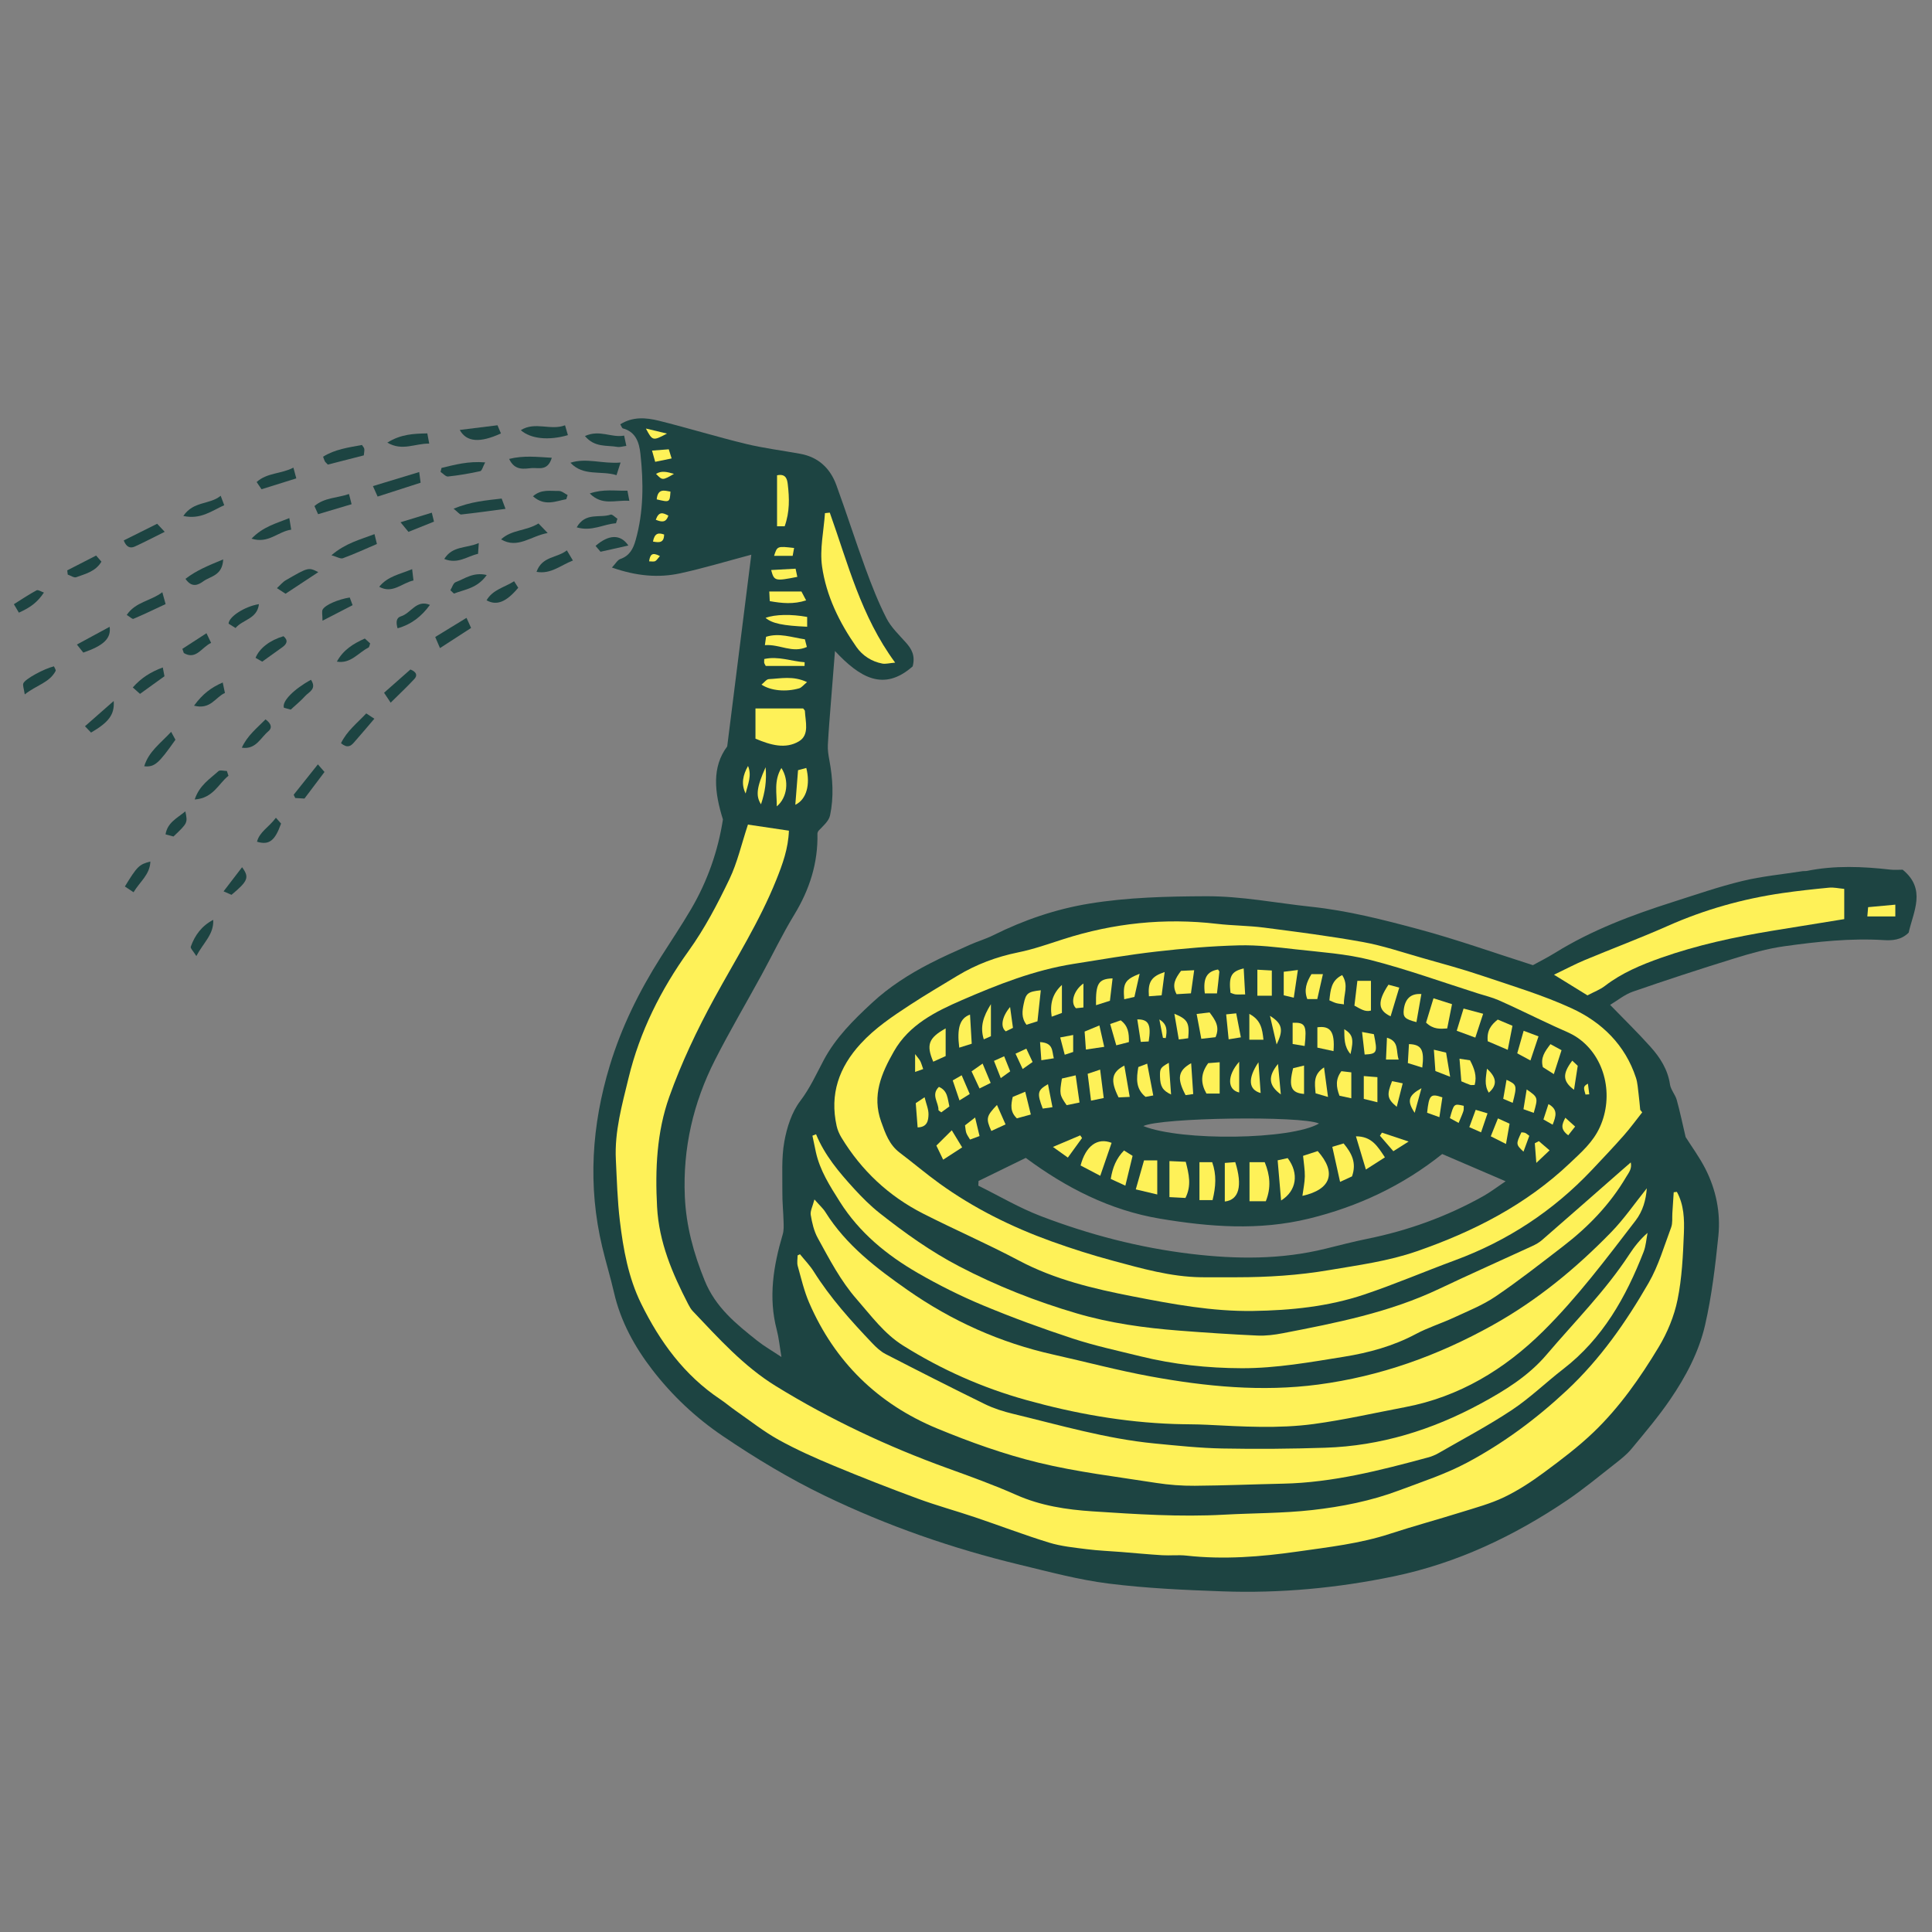 <svg version="1.1" id="svg" xmlns="http://www.w3.org/2000/svg" xmlns:xlink="http://www.w3.org/1999/xlink" x="0px" y="0px"
	 width="200px" height="200px" viewBox="0 0 200 200" enable-background="new 0 0 200 200" xml:space="preserve">
<rect x="0" y="0" width="200" height="200" fill="#808080" stroke="none"/>
<path class="stroke" fill="#1d4442"  fill-rule="evenodd" clip-rule="evenodd" d="M39.091,51.404c-0.173-0.385-0.298-0.663-0.485-1.083
	c1.641-0.498,3.16-0.959,4.79-1.455c0.063,0.479,0.099,0.744,0.146,1.104C42.046,50.452,40.611,50.914,39.091,51.404z"/>
<path class="stroke" fill="#1d4442"  fill-rule="evenodd" clip-rule="evenodd" d="M64.242,47.882c-0.207,0.643-0.29,0.898-0.421,1.307
	c-1.614-0.503-3.421,0.154-4.77-1.286C60.723,47.365,62.33,48.038,64.242,47.882z"/>
<path class="stroke" fill="#1d4442"  fill-rule="evenodd" clip-rule="evenodd" d="M58.79,45.046c-2.011,0.583-3.861,0.384-4.877-0.514
	c1.489-0.933,3.077,0.071,4.579-0.507C58.616,44.449,58.693,44.711,58.79,45.046z"/>
<path class="stroke" fill="#1d4442"  fill-rule="evenodd" clip-rule="evenodd" d="M46.956,52.66c1.779-0.739,3.358-0.858,4.976-1.049
	c0.131,0.348,0.223,0.596,0.398,1.065c-1.628,0.214-3.103,0.423-4.584,0.583C47.586,53.277,47.395,53.003,46.956,52.66z"/>
<path class="stroke" fill="#1d4442"  fill-rule="evenodd" clip-rule="evenodd" d="M56.695,55.176c-1.799,0.33-3.099,1.668-4.824,0.662
	c1.082-1.021,2.601-0.858,3.873-1.649C56.011,54.464,56.239,54.702,56.695,55.176z"/>
<path class="stroke" fill="#1d4442"  fill-rule="evenodd" clip-rule="evenodd" d="M45.705,48.44c1.392-0.332,2.773-0.719,4.52-0.573
	c-0.237,0.438-0.335,0.87-0.516,0.909c-1.099,0.243-2.214,0.433-3.333,0.552c-0.235,0.025-0.512-0.31-0.77-0.478
	C45.639,48.714,45.672,48.577,45.705,48.44z"/>
<path class="stroke" fill="#1d4442"  fill-rule="evenodd" clip-rule="evenodd" d="M33.938,48.095c-0.185-0.198-0.268-0.259-0.309-0.339
	c-0.066-0.127-0.104-0.27-0.182-0.478c1.233-0.774,2.633-0.954,4.02-1.214c0.103,0.162,0.225,0.275,0.244,0.403
	c0.027,0.181-0.023,0.372-0.051,0.673C36.421,47.458,35.199,47.771,33.938,48.095z"/>
<path class="stroke" fill="#1d4442"  fill-rule="evenodd" clip-rule="evenodd" d="M47.592,44.507c1.309-0.162,2.555-0.316,3.909-0.483
	c0.122,0.287,0.239,0.567,0.355,0.846C49.689,45.863,48.298,45.778,47.592,44.507z"/>
<path class="stroke" fill="#1d4442"  fill-rule="evenodd" clip-rule="evenodd" d="M34.312,57.48c1.445-1.248,2.938-1.606,4.456-2.187
	c0.099,0.401,0.161,0.658,0.25,1.021c-1.199,0.513-2.34,1.039-3.515,1.471C35.248,57.88,34.868,57.635,34.312,57.48z"/>
<path class="stroke" fill="#1d4442"  fill-rule="evenodd" clip-rule="evenodd" d="M57.122,47.388c-0.419,1.408-1.372,1.019-2.038,1.065
	c-0.795,0.058-1.775,0.334-2.378-0.945C54.203,47.135,55.549,47.298,57.122,47.388z"/>
<path class="stroke" fill="#1d4442"  fill-rule="evenodd" clip-rule="evenodd" d="M45.054,65.941c1.154-0.705,2.14-1.31,3.238-1.981
	c0.198,0.437,0.322,0.711,0.475,1.045c-1.09,0.706-2.1,1.358-3.22,2.085C45.366,66.668,45.245,66.388,45.054,65.941z"/>
<path class="stroke" fill="#1d4442"  fill-rule="evenodd" clip-rule="evenodd" d="M44.433,45.922c-1.498-0.022-2.784,0.81-4.337-0.103
	c1.414-0.882,2.736-0.924,4.139-0.955C44.295,45.184,44.345,45.451,44.433,45.922z"/>
<path class="stroke" fill="#1d4442"  fill-rule="evenodd" clip-rule="evenodd" d="M35.301,76.936c0.612-1.269,1.666-2.073,2.613-3.084
	c0.25,0.165,0.471,0.311,0.839,0.551c-0.749,0.875-1.431,1.691-2.136,2.486C36.311,77.234,35.943,77.483,35.301,76.936z"/>
<path class="stroke" fill="#1d4442"  fill-rule="evenodd" clip-rule="evenodd" d="M13.121,63.658c0.914-1.36,2.463-1.429,3.683-2.351
	c0.129,0.474,0.212,0.768,0.339,1.227c-1.131,0.529-2.217,1.056-3.327,1.526C13.694,64.112,13.438,63.849,13.121,63.658z"/>
<path class="stroke" fill="#1d4442"  fill-rule="evenodd" clip-rule="evenodd" d="M23.104,57.91c-0.074,1.691-1.329,1.733-2.05,2.262
	c-0.554,0.406-1.204,0.693-1.854-0.25C20.338,59.041,21.577,58.542,23.104,57.91z"/>
<path class="stroke" fill="#1d4442"  fill-rule="evenodd" clip-rule="evenodd" d="M40.441,72.739c-0.302-0.453-0.468-0.702-0.683-1.026
	c0.979-0.864,1.882-1.661,2.729-2.408c0.659,0.263,0.734,0.633,0.407,0.984C42.165,71.075,41.38,71.811,40.441,72.739z"/>
<path class="stroke" fill="#1d4442"  fill-rule="evenodd" clip-rule="evenodd" d="M27.073,50.647c-0.222-0.327-0.327-0.484-0.506-0.748
	c1.099-0.987,2.546-0.823,3.805-1.491c0.12,0.443,0.189,0.701,0.301,1.114C29.464,49.899,28.312,50.26,27.073,50.647z"/>
<path class="stroke" fill="#1d4442"  fill-rule="evenodd" clip-rule="evenodd" d="M23.652,80.308c-1.041,0.815-1.561,2.317-3.498,2.455
	c0.5-1.49,1.583-2.133,2.455-2.931c0.162-0.147,0.578-0.021,0.875-0.021C23.541,79.977,23.596,80.144,23.652,80.308z"/>
<path class="stroke" fill="#1d4442"  fill-rule="evenodd" clip-rule="evenodd" d="M22.845,51.322c0.158,0.421,0.236,0.628,0.367,0.976
	c-1.315,0.594-2.441,1.504-4.235,1.115C20.042,51.843,21.711,52.263,22.845,51.322z"/>
<path class="stroke" fill="#1d4442"  fill-rule="evenodd" clip-rule="evenodd" d="M60.554,45.139c1.538-0.698,2.743,0.207,4.056-0.046
	c0.078,0.369,0.142,0.67,0.228,1.067c-0.38,0.047-0.667,0.149-0.928,0.103C62.818,46.07,61.559,46.348,60.554,45.139z"/>
<path class="stroke" fill="#1d4442"  fill-rule="evenodd" clip-rule="evenodd" d="M17.717,75.761c0.241,0.441,0.352,0.643,0.445,0.817
	c-1.75,2.479-2.153,2.846-3.232,2.747C15.388,77.808,16.585,76.975,17.717,75.761z"/>
<path class="stroke" fill="#1d4442"  fill-rule="evenodd" clip-rule="evenodd" d="M11.349,64.887c0.173,1.212-0.647,1.957-2.726,2.669
	c-0.168-0.212-0.357-0.449-0.663-0.833C9.146,66.08,10.214,65.502,11.349,64.887z"/>
<path class="stroke" fill="#1d4442"  fill-rule="evenodd" clip-rule="evenodd" d="M32.192,70.371c0.638,0.967-0.229,1.261-0.615,1.697
	c-0.414,0.469-0.913,0.864-1.479,1.389c-0.176-0.046-0.473-0.122-0.702-0.184C29.15,72.613,30.421,71.338,32.192,70.371z"/>
<path class="stroke" fill="#1d4442"  fill-rule="evenodd" clip-rule="evenodd" d="M30.146,54.83c-1.399,0.201-2.355,1.484-4.107,0.93
	c1.215-1.254,2.548-1.571,3.911-2.126C30.023,54.086,30.068,54.354,30.146,54.83z"/>
<path class="stroke" fill="#1d4442"  fill-rule="evenodd" clip-rule="evenodd" d="M63.766,54.169c-1.293,0.081-2.504,0.885-4.066,0.421
	c0.911-1.608,2.403-0.927,3.51-1.316c0.164-0.059,0.467,0.271,0.704,0.424C63.864,53.854,63.814,54.012,63.766,54.169z"/>
<path class="stroke" fill="#1d4442"  fill-rule="evenodd" clip-rule="evenodd" d="M44.507,62.618c-0.856,1.174-1.894,2.013-3.351,2.423
	c-0.18-0.637-0.14-1.093,0.358-1.242C42.549,63.485,43.097,62.03,44.507,62.618z"/>
<path class="stroke" fill="#1d4442"  fill-rule="evenodd" clip-rule="evenodd" d="M32.928,53.228c-0.175-0.389-0.253-0.562-0.377-0.839
	c1.028-0.889,2.339-0.823,3.577-1.25c0.095,0.372,0.16,0.633,0.269,1.056C35.233,52.541,34.135,52.868,32.928,53.228z"/>
<path class="stroke" fill="#1d4442"  fill-rule="evenodd" clip-rule="evenodd" d="M32.949,59.228c-1.263,0.833-2.312,1.524-3.389,2.235
	c-0.312-0.203-0.539-0.352-0.893-0.579c0.357-0.324,0.6-0.634,0.918-0.818C31.931,58.708,31.936,58.716,32.949,59.228z"/>
<path class="stroke" fill="#1d4442"  fill-rule="evenodd" clip-rule="evenodd" d="M2.562,71.886c-0.091-0.632-0.228-0.93-0.145-1.146
	c0.174-0.453,2.142-1.51,3.165-1.762c0.062,0.156,0.229,0.375,0.176,0.479C5.121,70.673,3.785,70.914,2.562,71.886z"/>
<path class="stroke" fill="#1d4442"  fill-rule="evenodd" clip-rule="evenodd" d="M34.873,68.491c0.657-1.209,1.693-1.857,2.895-2.389
	c0.202,0.186,0.373,0.343,0.551,0.503c-0.068,0.176-0.083,0.385-0.178,0.433C37.079,67.571,36.312,68.737,34.873,68.491z"/>
<path class="stroke" fill="#1d4442"  fill-rule="evenodd" clip-rule="evenodd" d="M22.072,95.223c0.084,1.501-1.012,2.349-1.747,3.749
	c-0.306-0.499-0.635-0.805-0.575-0.973C20.17,96.821,20.881,95.843,22.072,95.223z"/>
<path class="stroke" fill="#1d4442"  fill-rule="evenodd" clip-rule="evenodd" d="M17.051,55.053c-1.176,0.584-2.121,1.08-3.089,1.521
	c-0.442,0.201-0.862,0.119-1.153-0.627c1.135-0.565,2.28-1.138,3.459-1.728C16.493,54.459,16.648,54.625,17.051,55.053z"/>
<path class="stroke" fill="#1d4442"  fill-rule="evenodd" clip-rule="evenodd" d="M42.665,58.918c0.065,0.561,0.093,0.791,0.138,1.171
	c-1.197,0.261-2.174,1.421-3.547,0.653C40.134,59.656,41.362,59.458,42.665,58.918z"/>
<path class="stroke" fill="#1d4442"  fill-rule="evenodd" clip-rule="evenodd" d="M30.4,82.273c0.771-0.969,1.543-1.936,2.507-3.146
	c0.311,0.356,0.458,0.525,0.686,0.787c-0.749,0.994-1.392,1.846-2.074,2.752c-0.324-0.019-0.641-0.037-0.956-0.056
	C30.509,82.497,30.454,82.386,30.4,82.273z"/>
<path class="stroke" fill="#1d4442"  fill-rule="evenodd" clip-rule="evenodd" d="M65.151,51.845c-1.472-0.109-2.795,0.543-4.099-0.762
	c1.412-0.485,2.623-0.255,3.899-0.287C65.004,51.076,65.053,51.332,65.151,51.845z"/>
<path class="stroke" fill="#1d4442"  fill-rule="evenodd" clip-rule="evenodd" d="M59.307,58.023c-1.324,0.523-2.281,1.432-3.766,1.175
	c0.575-1.639,2.132-1.416,3.139-2.226C58.895,57.332,59.051,57.594,59.307,58.023z"/>
<path class="stroke" fill="#1d4442"  fill-rule="evenodd" clip-rule="evenodd" d="M25.033,77.399c0.571-1.25,1.574-2.036,2.453-2.93
	c0.652,0.476,0.684,0.909,0.293,1.233C26.957,76.387,26.483,77.623,25.033,77.399z"/>
<path class="stroke" fill="#1d4442"  fill-rule="evenodd" clip-rule="evenodd" d="M33.385,64.254c0-0.626-0.097-0.952,0.02-1.16c0.274-0.491,1.634-1.055,2.8-1.242
	c0.073,0.198,0.152,0.411,0.296,0.796C35.522,63.151,34.593,63.631,33.385,64.254z"/>
<path class="stroke" fill="#1d4442"  fill-rule="evenodd" clip-rule="evenodd" d="M6.961,59.044c0.987-0.506,1.974-1.012,2.989-1.534
	c0.227,0.261,0.378,0.435,0.55,0.633c-0.615,1.034-1.665,1.258-2.605,1.609c-0.228,0.086-0.584-0.171-0.882-0.271
	C6.996,59.336,6.979,59.189,6.961,59.044z"/>
<path class="stroke" fill="#1d4442"  fill-rule="evenodd" clip-rule="evenodd" d="M27.145,68.493c-0.219-0.125-0.459-0.262-0.69-0.393
	c0.408-1.002,1.469-1.814,2.892-2.241c0.512,0.434,0.357,0.803-0.126,1.147C28.548,67.486,27.879,67.968,27.145,68.493z"/>
<path class="stroke" fill="#1d4442"  fill-rule="evenodd" clip-rule="evenodd" d="M46.623,61.102c0.178-0.288,0.294-0.741,0.545-0.836
	c0.939-0.353,1.82-1.07,3.218-0.741c-0.962,1.373-2.264,1.489-3.396,1.922C46.867,61.332,46.746,61.218,46.623,61.102z"/>
<path class="stroke" fill="#1d4442"  fill-rule="evenodd" clip-rule="evenodd" d="M50.37,62.142c0.642-1.108,1.836-1.327,2.851-1.971
	c0.192,0.306,0.314,0.499,0.426,0.673C52.42,62.324,51.409,62.726,50.37,62.142z"/>
<path class="stroke" fill="#1d4442"  fill-rule="evenodd" clip-rule="evenodd" d="M14.493,71.829c-0.278-0.247-0.481-0.429-0.747-0.665
	c0.874-0.991,1.864-1.61,3.106-2.069c0.071,0.37,0.121,0.634,0.174,0.909C16.195,70.603,15.41,71.168,14.493,71.829z"/>
<path class="stroke" fill="#1d4442"  fill-rule="evenodd" clip-rule="evenodd" d="M49.563,56.216c-0.041,0.614-0.056,0.841-0.075,1.117
	c-1.119,0.24-2.077,1.103-3.498,0.531C46.861,56.474,48.24,56.793,49.563,56.216z"/>
<path class="stroke" fill="#1d4442"  fill-rule="evenodd" clip-rule="evenodd" d="M20.086,73.052c0.891-1.22,1.775-1.881,2.97-2.401
	c0.088,0.418,0.152,0.719,0.229,1.085C22.293,72.165,21.812,73.496,20.086,73.052z"/>
<path class="stroke" fill="#1d4442"  fill-rule="evenodd" clip-rule="evenodd" d="M11.769,72.569c0.108,1.405-0.521,2.205-2.343,3.267
	c-0.136-0.141-0.322-0.335-0.629-0.655C9.842,74.263,10.691,73.516,11.769,72.569z"/>
<path class="stroke" fill="#1d4442"  fill-rule="evenodd" clip-rule="evenodd" d="M26.805,62.541c-0.18,1.544-1.688,1.587-2.421,2.47
	c-0.296-0.185-0.525-0.327-0.722-0.45C23.683,63.844,25.329,62.777,26.805,62.541z"/>
<path class="stroke" fill="#1d4442"  fill-rule="evenodd" clip-rule="evenodd" d="M13.823,92.365c-0.39-0.259-0.644-0.429-0.896-0.596
	c1.275-2.082,1.478-2.289,2.639-2.584C15.521,90.538,14.502,91.241,13.823,92.365z"/>
<path class="stroke" fill="#1d4442"  fill-rule="evenodd" clip-rule="evenodd" d="M65.048,56.472c-1.04,0.232-1.929,0.431-2.881,0.645
	c-0.172-0.203-0.343-0.405-0.515-0.606C63.015,55.324,64.229,55.268,65.048,56.472z"/>
<path class="stroke" fill="#1d4442"  fill-rule="evenodd" clip-rule="evenodd" d="M1.954,63.422c-0.171-0.289-0.286-0.485-0.518-0.875
	c0.81-0.506,1.56-1.013,2.353-1.438c0.157-0.085,0.48,0.142,0.758,0.233C3.893,62.313,3.215,62.857,1.954,63.422z"/>
<path class="stroke" fill="#1d4442"  fill-rule="evenodd" clip-rule="evenodd" d="M58.623,51.676c-1.105,0.201-2.228,0.775-3.452-0.302
	c0.87-0.765,1.817-0.529,2.68-0.55c0.299-0.008,0.604,0.272,0.907,0.421C58.713,51.389,58.668,51.532,58.623,51.676z"/>
<path class="stroke" fill="#1d4442"  fill-rule="evenodd" clip-rule="evenodd" d="M44.701,53.073c0.088,0.361,0.141,0.578,0.225,0.924
	c-0.883,0.354-1.717,0.69-2.643,1.062c-0.265-0.319-0.48-0.582-0.821-0.995C42.649,53.701,43.633,53.4,44.701,53.073z"/>
<path class="stroke" fill="#1d4442"  fill-rule="evenodd" clip-rule="evenodd" d="M28.562,84.653c0.279,0.315,0.432,0.486,0.534,0.603
	c-0.639,1.796-1.24,2.248-2.49,1.879C26.864,86.112,27.807,85.665,28.562,84.653z"/>
<path class="stroke" fill="#1d4442"  fill-rule="evenodd" clip-rule="evenodd" d="M18.879,67.168c0.797-0.517,1.593-1.032,2.496-1.617
	c0.183,0.383,0.312,0.652,0.479,1c-0.986,0.452-1.551,1.803-2.825,1.051C18.978,67.457,18.93,67.312,18.879,67.168z"/>
<path class="stroke" fill="#1d4442"  fill-rule="evenodd" clip-rule="evenodd" d="M19.188,83.992c0.245,1.201,0.245,1.201-1.23,2.602
	c-0.226-0.061-0.489-0.132-0.822-0.221C17.34,85.156,18.287,84.729,19.188,83.992z"/>
<path class="stroke" fill="#1d4442"  fill-rule="evenodd" clip-rule="evenodd" d="M23.965,92.632c-0.193-0.085-0.408-0.179-0.821-0.359
	c0.682-0.891,1.28-1.672,1.915-2.499C25.84,90.83,25.67,91.208,23.965,92.632z"/>
<path class="stroke" fill="#1d4442"  fill-rule="evenodd" clip-rule="evenodd" d="M196.963,90.032c-0.467,0-0.863,0.037-1.25-0.007
	c-2.897-0.328-5.79-0.453-8.674,0.134c-0.142,0.029-0.295,0.002-0.44,0.025c-2.086,0.326-4.203,0.524-6.249,1.02
	c-2.428,0.589-4.802,1.413-7.186,2.173c-4.235,1.349-8.384,2.904-12.188,5.263c-0.787,0.487-1.619,0.902-2.289,1.273
	c-4.051-1.289-7.906-2.667-11.847-3.726c-3.649-0.979-7.319-1.918-11.11-2.32c-3.623-0.386-7.198-1.104-10.877-1.089
	c-4.05,0.017-8.097,0.11-12.085,0.762c-3.456,0.565-6.778,1.698-9.934,3.271c-0.791,0.395-1.653,0.644-2.462,1.006
	c-1.389,0.622-2.783,1.236-4.136,1.935c-2.146,1.108-4.172,2.402-5.958,4.057c-1.922,1.779-3.769,3.602-5.018,5.955
	c-0.756,1.423-1.408,2.88-2.414,4.204c-0.885,1.163-1.392,2.744-1.653,4.214c-0.306,1.707-0.188,3.495-0.203,5.249
	c-0.008,1.02,0.1,2.04,0.127,3.062c0.013,0.429,0.03,0.883-0.089,1.285c-0.962,3.251-1.504,6.516-0.618,9.885
	c0.218,0.828,0.296,1.693,0.484,2.812c-0.985-0.657-1.79-1.115-2.505-1.684c-2.189-1.741-4.313-3.446-5.443-6.234
	c-1.148-2.83-1.919-5.648-2.052-8.695c-0.218-5.001,0.874-9.703,3.12-14.129c1.516-2.984,3.22-5.871,4.824-8.809
	c1.133-2.075,2.154-4.215,3.383-6.231c1.585-2.602,2.469-5.354,2.4-8.405c-0.002-0.09,0.063-0.181,0.097-0.272
	c0.474-0.499,1.083-1.005,1.211-1.613c0.398-1.891,0.282-3.812-0.074-5.715c-0.097-0.518-0.183-1.054-0.156-1.574
	c0.083-1.572,0.219-3.144,0.341-4.713c0.119-1.548,0.245-3.094,0.397-5.008c2.524,2.701,5.017,4.267,8.042,1.591
	c0.288-1.1-0.097-1.79-0.688-2.453c-0.715-0.807-1.541-1.58-2.021-2.52c-0.848-1.657-1.531-3.409-2.174-5.162
	c-1.048-2.863-1.971-5.773-3.018-8.638c-0.633-1.729-1.854-2.89-3.728-3.232c-1.888-0.347-3.802-0.581-5.663-1.033
	c-3.012-0.731-5.979-1.646-8.986-2.392c-1.319-0.327-2.694-0.443-3.991,0.372c0.123,0.196,0.177,0.396,0.275,0.423
	c1.354,0.356,1.689,1.508,1.812,2.616c0.329,2.999,0.338,6-0.494,8.95c-0.256,0.906-0.632,1.628-1.598,1.959
	c-0.277,0.096-0.463,0.459-0.857,0.878c2.522,0.88,4.801,1.094,7.084,0.595c2.438-0.533,4.836-1.259,7.344-1.924
	c-0.815,6.486-1.635,13.01-2.494,19.848c-1.61,2.143-1.321,4.759-0.443,7.557c-0.497,3.216-1.587,6.367-3.298,9.286
	c-0.995,1.694-2.093,3.328-3.146,4.989c-2.222,3.508-4.05,7.199-5.261,11.184c-1.886,6.204-2.298,12.469-0.787,18.81
	c0.376,1.58,0.856,3.135,1.218,4.717c0.686,2.992,2.146,5.63,3.977,8.004c2.042,2.647,4.466,4.934,7.281,6.84
	c3.396,2.3,6.891,4.41,10.573,6.186c6.447,3.111,13.187,5.453,20.146,7.131c3.06,0.737,6.122,1.567,9.232,1.957
	c3.9,0.49,7.849,0.665,11.783,0.806c5.977,0.214,11.915-0.342,17.763-1.561c6.497-1.354,12.408-4.158,17.889-7.859
	c1.71-1.155,3.307-2.482,4.936-3.757c0.617-0.483,1.254-0.979,1.749-1.578c1.379-1.665,2.784-3.32,4-5.101
	c1.618-2.365,2.98-4.934,3.618-7.719c0.689-3.015,1.056-6.114,1.372-9.197c0.251-2.433-0.238-4.823-1.363-7.014
	c-0.604-1.175-1.398-2.253-2.025-3.248c-0.32-1.36-0.578-2.611-0.918-3.837c-0.155-0.557-0.617-1.047-0.7-1.604
	c-0.226-1.544-1.021-2.78-2.009-3.886c-1.305-1.46-2.713-2.829-4.19-4.353c0.761-0.451,1.501-1.071,2.354-1.368
	c3.486-1.207,6.996-2.355,10.521-3.444c1.688-0.521,3.41-1.013,5.153-1.255c3.412-0.477,6.84-0.849,10.307-0.637
	c0.857,0.053,1.793,0.005,2.573-0.773C198.062,94.374,199.447,92.053,196.963,90.032z M136.544,116.307
	c-2.878,1.687-14.239,1.849-18.187,0.262C120.188,115.688,134.699,115.479,136.544,116.307z M153.549,123.824
	c-3.766,2.11-7.777,3.562-12.012,4.418c-1.445,0.293-2.875,0.668-4.308,1.021c-4.605,1.137-9.231,1.1-13.927,0.54
	c-5.365-0.642-10.533-1.991-15.549-3.908c-2.236-0.853-4.322-2.092-6.477-3.156c0.006-0.161,0.014-0.323,0.021-0.485
	c1.575-0.77,3.15-1.541,4.89-2.39c4.144,3.076,8.709,5.425,13.9,6.293c5.122,0.856,10.237,1.254,15.395-0.002
	c5.107-1.245,9.724-3.421,13.815-6.691c2.156,0.926,4.22,1.812,6.564,2.82C154.964,122.888,154.287,123.41,153.549,123.824z"/>
<path fill-rule="evenodd" clip-rule="evenodd" fill="#fef158" class="fill" d="M173.589,123.382c0.736,1.332,0.782,2.832,0.727,4.28
	c-0.092,2.302-0.198,4.636-0.657,6.883c-0.347,1.703-1.053,3.413-1.953,4.906c-1.908,3.166-4.041,6.215-6.72,8.79
	c-1.591,1.531-3.376,2.876-5.157,4.191c-1.299,0.96-2.674,1.862-4.127,2.559c-1.412,0.676-2.955,1.088-4.459,1.558
	c-2.442,0.764-4.917,1.432-7.35,2.227c-3.115,1.021-6.35,1.38-9.564,1.84c-3.813,0.545-7.644,0.85-11.5,0.422
	c-0.83-0.093-1.68,0.01-2.515-0.041c-1.424-0.086-2.843-0.225-4.265-0.338c-1.178-0.094-2.36-0.136-3.532-0.285
	c-1.315-0.168-2.66-0.298-3.917-0.683c-2.587-0.794-5.119-1.765-7.685-2.63c-1.959-0.66-3.959-1.205-5.896-1.919
	c-2.907-1.071-5.797-2.199-8.658-3.39c-1.955-0.813-3.9-1.677-5.749-2.699c-1.543-0.854-2.944-1.967-4.397-2.977
	c-0.567-0.393-1.093-0.846-1.666-1.229c-3.72-2.486-6.248-5.966-8.186-9.91c-1.32-2.687-1.842-5.618-2.196-8.557
	c-0.252-2.1-0.309-4.224-0.414-6.339c-0.146-2.903,0.643-5.67,1.314-8.448c1.165-4.809,3.343-9.149,6.214-13.148
	c1.675-2.332,2.998-4.868,4.229-7.436c0.821-1.712,1.244-3.615,1.916-5.647c1.313,0.194,2.734,0.405,4.242,0.63
	c-0.071,1.88-0.662,3.479-1.302,5.076c-1.729,4.316-4.213,8.229-6.43,12.289c-1.787,3.274-3.407,6.686-4.656,10.194
	c-1.295,3.637-1.469,7.501-1.26,11.394c0.198,3.666,1.579,6.874,3.21,10.039c0.136,0.262,0.282,0.531,0.483,0.742
	c2.676,2.814,5.268,5.715,8.63,7.78c5.604,3.443,11.514,6.229,17.694,8.466c2.41,0.872,4.828,1.742,7.168,2.781
	c2.532,1.122,5.183,1.524,7.894,1.702c4.522,0.297,9.046,0.595,13.584,0.346c3.047-0.168,6.112-0.141,9.139-0.479
	c3.07-0.344,6.127-0.948,9.041-2.046c2.348-0.884,4.764-1.671,6.968-2.843c3.783-2.012,7.199-4.544,10.363-7.503
	c3.484-3.259,6.132-7.072,8.472-11.127c1.022-1.774,1.604-3.809,2.331-5.746c0.164-0.442,0.092-0.974,0.123-1.465
	c0.049-0.723,0.095-1.446,0.141-2.169C173.37,123.409,173.479,123.396,173.589,123.382z"/>
<path fill-rule="evenodd" clip-rule="evenodd" fill="#fef158" class="fill" d="M170.002,115.15c-0.634,0.8-1.233,1.628-1.908,2.391
	c-1.075,1.216-2.191,2.398-3.308,3.578c-3.994,4.225-8.721,7.335-14.179,9.35c-3.14,1.159-6.225,2.481-9.395,3.545
	c-3.713,1.246-7.576,1.636-11.494,1.696c-4.227,0.064-8.354-0.71-12.449-1.508c-4.04-0.787-8.078-1.737-11.795-3.711
	c-3.258-1.729-6.649-3.198-9.937-4.872c-3.542-1.805-6.354-4.443-8.425-7.848c-0.227-0.372-0.41-0.794-0.504-1.217
	c-0.726-3.287,0.233-6.054,2.492-8.513c1.494-1.627,3.285-2.822,5.097-4.007c1.608-1.051,3.265-2.026,4.909-3.021
	c1.955-1.181,4.051-1.967,6.302-2.424c1.586-0.321,3.127-0.872,4.674-1.367c5.191-1.667,10.485-2.219,15.907-1.587
	c1.614,0.188,3.252,0.183,4.862,0.39c3.416,0.443,6.839,0.878,10.227,1.492c2.075,0.376,4.096,1.064,6.131,1.643
	c2.083,0.592,4.177,1.156,6.226,1.849c3.118,1.054,6.298,2.004,9.277,3.377c3.114,1.436,5.525,3.78,6.641,7.179
	c0.18,0.551,0.203,1.154,0.28,1.736c0.068,0.528,0.109,1.06,0.163,1.589C169.865,114.979,169.934,115.064,170.002,115.15z
	 M128.029,132.222c3.207-0.001,6.386-0.2,9.562-0.741c3.053-0.521,6.084-0.914,9.064-1.946c5.904-2.047,11.318-4.817,15.872-9.14
	c1.171-1.112,2.378-2.152,3.089-3.713c1.465-3.223,0.589-7.229-2.271-9.232c-0.752-0.527-1.658-0.834-2.494-1.236
	c-0.484-0.232-0.976-0.455-1.463-0.686c-1.418-0.667-2.823-1.361-4.259-1.99c-0.673-0.295-1.399-0.467-2.104-0.69
	c-3.708-1.175-7.376-2.506-11.137-3.468c-2.513-0.644-5.153-0.812-7.746-1.104c-1.957-0.222-3.933-0.463-5.894-0.413
	c-2.851,0.073-5.705,0.318-8.54,0.643c-2.884,0.329-5.749,0.827-8.616,1.282c-4.025,0.641-7.794,2.13-11.496,3.735
	c-2.744,1.191-5.489,2.551-7.062,5.321c-1.277,2.246-2.294,4.542-1.318,7.27c0.441,1.236,0.841,2.393,1.926,3.213
	c1.374,1.039,2.688,2.157,4.083,3.166c3.577,2.585,7.503,4.528,11.643,6.02c2.084,0.75,4.202,1.422,6.341,1.997
	c2.992,0.807,5.985,1.667,9.123,1.711C125.565,132.235,126.797,132.222,128.029,132.222z"/>
<path fill-rule="evenodd" clip-rule="evenodd" fill="#fef158" class="fill" d="M170.478,123.012c-0.093,1.208-0.405,2.354-1.167,3.347
	c-3.033,3.948-6.027,7.946-9.566,11.451c-3.991,3.951-8.683,6.795-14.304,7.86c-3.146,0.597-6.275,1.314-9.444,1.744
	c-3.673,0.496-7.383,0.262-11.078,0.077c-1.127-0.057-2.257-0.04-3.385-0.079c-5.199-0.179-10.277-1.086-15.284-2.479
	c-4.538-1.261-8.79-3.15-12.772-5.647c-1.955-1.226-3.297-3.082-4.787-4.783c-1.672-1.906-2.829-4.147-4.038-6.345
	c-0.395-0.716-0.588-1.571-0.726-2.386c-0.068-0.408,0.193-0.872,0.383-1.604c0.529,0.604,0.893,0.921,1.137,1.312
	c2.146,3.43,5.3,5.824,8.525,8.078c4.562,3.188,9.584,5.442,15.044,6.663c3.362,0.752,6.698,1.645,10.083,2.265
	c5.738,1.05,11.52,1.615,17.356,0.844c6.427-0.849,12.396-2.992,18.051-6.143c4.612-2.569,8.626-5.872,12.279-9.627
	C168.141,126.166,169.253,124.535,170.478,123.012z"/>
<path fill-rule="evenodd" clip-rule="evenodd" fill="#fef158" class="fill" d="M82.813,129.839c0.479,0.594,1.021,1.146,1.425,1.789
	c1.715,2.731,3.857,5.109,6.069,7.429c0.403,0.423,0.854,0.848,1.364,1.111c3.415,1.76,6.837,3.501,10.286,5.188
	c0.921,0.45,1.927,0.766,2.927,1.007c4.833,1.166,9.619,2.574,14.593,3.06c2.353,0.228,4.712,0.479,7.071,0.525
	c3.548,0.069,7.101,0.037,10.646-0.08c5.717-0.188,11.029-1.83,16.061-4.551c2.541-1.374,4.968-2.875,6.838-5.074
	c2.9-3.411,6.086-6.593,8.555-10.364c0.527-0.806,1.12-1.567,1.906-2.252c-0.131,0.654-0.168,1.346-0.406,1.959
	c-1.827,4.692-4.24,8.987-8.328,12.142c-1.79,1.384-3.429,2.985-5.306,4.231c-2.456,1.632-5.078,3.015-7.637,4.489
	c-0.337,0.195-0.717,0.336-1.095,0.439c-4.904,1.325-9.818,2.591-14.943,2.701c-3.052,0.066-6.104,0.195-9.157,0.218
	c-1.324,0.011-2.662-0.089-3.97-0.292c-4.084-0.641-8.213-1.129-12.22-2.104c-3.569-0.869-7.075-2.126-10.477-3.533
	c-6.124-2.533-10.6-6.894-13.249-13.014c-0.526-1.213-0.827-2.527-1.186-3.809c-0.094-0.339-0.014-0.729-0.014-1.095
	C82.65,129.919,82.732,129.879,82.813,129.839z"/>
<path fill-rule="evenodd" clip-rule="evenodd" fill="#fef158" class="fill" d="M84.477,117.415c0.892,2.177,2.378,3.931,3.926,5.628
	c0.828,0.905,1.706,1.787,2.668,2.546c2.592,2.046,5.277,3.966,8.217,5.499c3.894,2.033,7.948,3.631,12.171,4.871
	c3.478,1.021,7.015,1.506,10.597,1.785c2.7,0.21,5.402,0.39,8.105,0.512c0.875,0.04,1.773-0.074,2.639-0.242
	c5.514-1.064,11.023-2.145,16.156-4.58c3.2-1.519,6.44-2.955,9.658-4.44c0.354-0.164,0.712-0.36,1.004-0.614
	c2.788-2.424,5.561-4.864,8.338-7.299c0.257-0.224,0.514-0.445,0.86-0.748c0.146,0.68-0.224,1.079-0.476,1.507
	c-1.674,2.847-3.928,5.172-6.525,7.17c-2.305,1.773-4.594,3.574-6.997,5.203c-1.328,0.901-2.861,1.508-4.327,2.189
	c-1.295,0.601-2.674,1.028-3.926,1.697c-2.343,1.252-4.877,1.938-7.438,2.351c-3.493,0.562-6.99,1.195-10.567,1.188
	c-3.568-0.009-7.072-0.388-10.527-1.24c-2.341-0.577-4.708-1.085-6.992-1.835c-3.131-1.028-6.236-2.164-9.278-3.432
	c-2.312-0.963-4.573-2.094-6.745-3.346c-3.216-1.858-6.048-4.166-8.082-7.386c-1.033-1.637-2.061-3.233-2.48-5.146
	c-0.122-0.561-0.236-1.123-0.354-1.686C84.227,117.516,84.351,117.465,84.477,117.415z"/>
<path fill-rule="evenodd" clip-rule="evenodd" fill="#fef158" class="fill" d="M190.915,92.017c0,1.118,0,2.129,0,3.13
	c-2.503,0.405-4.958,0.795-7.411,1.2c-3.935,0.65-7.832,1.488-11.593,2.819c-2.027,0.718-4.028,1.553-5.769,2.895
	c-0.496,0.384-1.113,0.61-1.809,0.979c-1.025-0.633-2.088-1.287-3.464-2.137c1.276-0.61,2.216-1.114,3.194-1.522
	c2.858-1.193,5.764-2.28,8.593-3.535c3.81-1.689,7.767-2.803,11.877-3.397c1.6-0.231,3.209-0.405,4.817-0.559
	C189.825,91.845,190.313,91.962,190.915,92.017z"/>
<path fill-rule="evenodd" clip-rule="evenodd" fill="#fef158" class="fill" d="M85.898,53.067c1.875,5.24,3.219,10.711,6.768,15.529
	c-0.629,0.053-0.994,0.161-1.326,0.098c-1.111-0.21-2.051-0.82-2.679-1.714c-1.767-2.521-3.128-5.296-3.562-8.338
	c-0.255-1.789,0.177-3.677,0.3-5.521C85.565,53.104,85.731,53.085,85.898,53.067z"/>
<path fill-rule="evenodd" clip-rule="evenodd" fill="#fef158" class="fill" d="M78.206,76.466c0-1.097,0-2.043,0-3.128c1.769,0,3.362,0,4.935,0
	c0.078,0.107,0.178,0.184,0.182,0.264c0.05,1.108,0.498,2.477-0.621,3.142C81.313,77.569,79.773,77.134,78.206,76.466z"/>
<path fill-rule="evenodd" clip-rule="evenodd" fill="#fef158" class="fill" d="M81.228,54.482c-0.321,0-0.551,0-0.788,0c0-1.809,0-3.557,0-5.28
	c0.934-0.197,1.051,0.434,1.11,0.938C81.717,51.556,81.764,52.979,81.228,54.482z"/>
<path fill-rule="evenodd" clip-rule="evenodd" fill="#fef158" class="fill" d="M78.831,70.872c0.28-0.22,0.512-0.559,0.759-0.57
	c1.234-0.057,2.502-0.373,3.955,0.31c-0.371,0.303-0.564,0.57-0.816,0.644C81.355,71.652,79.793,71.509,78.831,70.872z"/>
<path fill-rule="evenodd" clip-rule="evenodd" fill="#fef158" class="fill" d="M79.181,66.787c0.066-0.47,0.091-0.653,0.122-0.867
	c1.374-0.43,2.646,0.064,4.018,0.261c0.063,0.249,0.13,0.508,0.205,0.793C82.01,67.655,80.72,66.665,79.181,66.787z"/>
<path fill-rule="evenodd" clip-rule="evenodd" fill="#fef158" class="fill" d="M82.966,61.234c0.128,0.242,0.276,0.525,0.483,0.917
	c-1.308,0.42-2.486,0.305-3.764,0.078c-0.016-0.317-0.028-0.586-0.049-0.995C80.72,61.234,81.732,61.234,82.966,61.234z"/>
<path fill-rule="evenodd" clip-rule="evenodd" fill="#fef158" class="fill" d="M79.25,63.963c0.994-0.372,2.662-0.398,4.307-0.098
	c0,0.325,0,0.667,0,1.014C81.062,64.771,79.941,64.546,79.25,63.963z"/>
<path fill-rule="evenodd" clip-rule="evenodd" fill="#fef158" class="fill" d="M82.613,79.729c0.329-0.088,0.591-0.158,0.854-0.229
	c0.434,1.704,0.031,3.252-1.137,3.812C82.428,82.062,82.519,80.926,82.613,79.729z"/>
<path fill-rule="evenodd" clip-rule="evenodd" fill="#fef158" class="fill" d="M79.276,68.941c-0.021-0.037-0.108-0.156-0.156-0.289
	c-0.032-0.086-0.006-0.191-0.006-0.43c1.448-0.326,2.794,0.235,4.182,0.333c-0.003,0.129-0.005,0.257-0.009,0.386
	C82.021,68.941,80.754,68.941,79.276,68.941z"/>
<path fill-rule="evenodd" clip-rule="evenodd" fill="#fef158" class="fill" d="M80.411,83.476c0.021-1.302-0.329-2.647,0.479-3.973
	C81.717,80.78,81.512,82.566,80.411,83.476z"/>
<path fill-rule="evenodd" clip-rule="evenodd" fill="#fef158" class="fill" d="M193.306,94.868c0.03-0.352,0.05-0.581,0.082-0.959
	c0.925-0.086,1.813-0.167,2.815-0.259c0,0.476,0,0.78,0,1.218C195.223,94.868,194.291,94.868,193.306,94.868z"/>
<path fill-rule="evenodd" clip-rule="evenodd" fill="#fef158" class="fill" d="M79.83,59.009c0.912-0.05,1.68-0.091,2.529-0.138
	c0.072,0.339,0.126,0.592,0.179,0.846C80.233,60.176,80.135,60.155,79.83,59.009z"/>
<path fill-rule="evenodd" clip-rule="evenodd" fill="#fef158" class="fill" d="M79.255,79.422c0.125,1.429-0.064,2.603-0.477,3.839
	C78.215,82.384,78.327,81.499,79.255,79.422z"/>
<path fill-rule="evenodd" clip-rule="evenodd" fill="#fef158" class="fill" d="M67.498,46.646c0.634-0.05,1.15-0.089,1.732-0.135
	c0.101,0.322,0.18,0.575,0.297,0.946c-0.604,0.125-1.106,0.228-1.702,0.35C67.711,47.402,67.627,47.103,67.498,46.646z"/>
<path fill-rule="evenodd" clip-rule="evenodd" fill="#fef158" class="fill" d="M77.188,82.143c-0.502-1.002-0.264-1.938,0.247-2.851
	C77.854,80.285,77.41,81.205,77.188,82.143z"/>
<path fill-rule="evenodd" clip-rule="evenodd" fill="#fef158" class="fill" d="M82.205,56.727c-0.057,0.313-0.097,0.535-0.149,0.815
	c-0.679,0-1.286,0-1.923,0C80.458,56.526,80.458,56.526,82.205,56.727z"/>
<path fill-rule="evenodd" clip-rule="evenodd" fill="#fef158" class="fill" d="M67.982,51.694c0.117-1.146,0.778-0.921,1.425-0.802
	C69.331,52.014,69.331,52.014,67.982,51.694z"/>
<path fill-rule="evenodd" clip-rule="evenodd" fill="#fef158" class="fill" d="M69.045,44.883c-1.462,0.776-1.496,0.769-2.182-0.521
	C67.638,44.545,68.236,44.689,69.045,44.883z"/>
<path fill-rule="evenodd" clip-rule="evenodd" fill="#fef158" class="fill" d="M69.768,49.054c-1.192,0.688-1.192,0.688-1.857,0
	C68.469,48.716,68.982,48.824,69.768,49.054z"/>
<path fill-rule="evenodd" clip-rule="evenodd" fill="#fef158" class="fill" d="M67.887,53.805c0.32-0.902,0.748-0.725,1.303-0.428
	C68.95,54.088,68.55,54.078,67.887,53.805z"/>
<path fill-rule="evenodd" clip-rule="evenodd" fill="#fef158" class="fill" d="M67.594,56.062c0.174-0.891,0.575-0.936,1.16-0.726
	C68.729,56.184,68.287,56.191,67.594,56.062z"/>
<path fill-rule="evenodd" clip-rule="evenodd" fill="#fef158" class="fill" d="M68.315,57.563c-0.253,0.279-0.351,0.466-0.5,0.531
	c-0.149,0.067-0.354,0.015-0.618,0.015C67.296,57.435,67.477,57.119,68.315,57.563z"/>
<path fill-rule="evenodd" clip-rule="evenodd" fill="#fef158" class="fill" d="M134.893,119.653c0.547-0.179,1.045-0.342,1.515-0.495
	c1.977,2.232,1.39,3.979-1.583,4.638c0.093-0.697,0.238-1.358,0.25-2.022C135.086,121.095,134.965,120.415,134.893,119.653z"/>
<path fill-rule="evenodd" clip-rule="evenodd" fill="#fef158" class="fill" d="M130.924,120.311c0.548,1.333,0.681,2.633,0.112,4.042
	c-0.565,0-1.08,0-1.687,0c0-1.339,0-2.63,0-4.042C129.866,120.311,130.373,120.311,130.924,120.311z"/>
<path fill-rule="evenodd" clip-rule="evenodd" fill="#fef158" class="fill" d="M121.06,120.196c0.712,0.031,1.185,0.052,1.689,0.074
	c0.322,1.27,0.618,2.445-0.033,3.742c-0.524-0.028-1.044-0.056-1.656-0.087C121.06,122.688,121.06,121.547,121.06,120.196z"/>
<path fill-rule="evenodd" clip-rule="evenodd" fill="#fef158" class="fill" d="M113.898,121.718c-0.797-0.418-1.432-0.75-2.036-1.068
	c0.53-2.021,1.737-2.92,3.21-2.344C114.709,119.362,114.342,120.426,113.898,121.718z"/>
<path fill-rule="evenodd" clip-rule="evenodd" fill="#fef158" class="fill" d="M147.626,105.858c0.237-0.777,0.483-1.581,0.769-2.517
	c0.788,0.25,1.361,0.433,1.918,0.61c-0.18,0.904-0.329,1.657-0.5,2.513C149.106,106.516,148.363,106.58,147.626,105.858z"/>
<path fill-rule="evenodd" clip-rule="evenodd" fill="#fef158" class="fill" d="M117.576,123.124c0.323-1.141,0.584-2.054,0.854-3.003
	c0.497,0,0.865,0,1.369,0c0,1.163,0,2.248,0,3.531C119.104,123.487,118.48,123.339,117.576,123.124z"/>
<path fill-rule="evenodd" clip-rule="evenodd" fill="#fef158" class="fill" d="M138.724,122.347c-0.292-1.315-0.533-2.408-0.805-3.629
	c0.362-0.108,0.758-0.227,1.169-0.35c0.85,1.019,1.364,2.021,0.872,3.411C139.598,121.945,139.169,122.142,138.724,122.347z"/>
<path fill-rule="evenodd" clip-rule="evenodd" fill="#fef158" class="fill" d="M125.523,124.237c-0.542,0-0.914,0-1.357,0c0-1.323,0-2.571,0-3.93
	c0.469,0,0.867,0,1.318,0C125.95,121.618,125.864,122.843,125.523,124.237z"/>
<path fill-rule="evenodd" clip-rule="evenodd" fill="#fef158" class="fill" d="M132.619,124.274c-0.126-1.448-0.238-2.752-0.357-4.158
	c0.37-0.082,0.725-0.16,1.038-0.229C134.486,121.455,134.233,123.276,132.619,124.274z"/>
<path fill-rule="evenodd" clip-rule="evenodd" fill="#fef158" class="fill" d="M155.046,105.545c0.479,0.201,0.961,0.404,1.524,0.643
	c-0.158,0.811-0.305,1.556-0.488,2.49c-0.777-0.332-1.459-0.623-2.072-0.887C153.898,106.694,154.343,106.104,155.046,105.545z"/>
<path fill-rule="evenodd" clip-rule="evenodd" fill="#fef158" class="fill" d="M140.366,117.632c1.632-0.003,2.239,1.027,2.999,2.177
	c-0.679,0.436-1.3,0.832-1.968,1.259C141.042,119.882,140.738,118.875,140.366,117.632z"/>
<path fill-rule="evenodd" clip-rule="evenodd" fill="#fef158" class="fill" d="M151.508,104.404c0.838,0.225,1.389,0.371,2.027,0.541
	c-0.274,0.835-0.512,1.556-0.811,2.468c-0.605-0.223-1.166-0.429-1.924-0.709C151.038,105.93,151.242,105.268,151.508,104.404z"/>
<path fill-rule="evenodd" clip-rule="evenodd" fill="#fef158" class="fill" d="M111.752,114.132c-0.517,0.106-0.938,0.193-1.335,0.274
	c-0.734-1.061-0.751-1.15-0.488-2.757c0.38-0.089,0.824-0.192,1.424-0.331C111.495,112.33,111.621,113.208,111.752,114.132z"/>
<path fill-rule="evenodd" clip-rule="evenodd" fill="#fef158" class="fill" d="M107.398,105.724c-0.4,0.127-0.753,0.239-1.133,0.358
	c-0.555-0.715-0.439-1.442-0.293-2.154c0.228-1.111,0.433-1.269,1.772-1.415C107.634,103.541,107.527,104.543,107.398,105.724z"/>
<path fill-rule="evenodd" clip-rule="evenodd" fill="#fef158" class="fill" d="M124.89,113.206c-0.595-1.051-0.627-2.046,0.183-3.149
	c0.329-0.026,0.74-0.059,1.186-0.093c0,1.11,0,2.11,0,3.242C125.829,113.206,125.38,113.206,124.89,113.206z"/>
<path fill-rule="evenodd" clip-rule="evenodd" fill="#fef158" class="fill" d="M126.791,124.381c0-1.372,0-2.622,0-3.994
	c0.411-0.032,0.76-0.059,1.083-0.084C128.649,122.779,128.251,124.22,126.791,124.381z"/>
<path fill-rule="evenodd" clip-rule="evenodd" fill="#fef158" class="fill" d="M114.985,122.042c0.194-1.197,0.571-2.116,1.372-2.945
	c0.33,0.207,0.596,0.373,0.888,0.557c-0.245,1.011-0.474,1.953-0.749,3.086C115.946,122.485,115.463,122.263,114.985,122.042z"/>
<path fill-rule="evenodd" clip-rule="evenodd" fill="#fef158" class="fill" d="M140.209,104.104c0.099-0.822,0.198-1.666,0.305-2.566
	c0.593,0,1.002,0,1.407,0c0,1.066,0,2.023,0,3.075C141.314,104.784,140.855,104.444,140.209,104.104z"/>
<path fill-rule="evenodd" clip-rule="evenodd" fill="#fef158" class="fill" d="M97.894,106.459c0,1.041,0,1.903,0,2.865
	c-0.44,0.199-0.862,0.391-1.285,0.582C95.868,108.166,96.114,107.452,97.894,106.459z"/>
<path fill-rule="evenodd" clip-rule="evenodd" fill="#fef158" class="fill" d="M125.832,107.37c-0.51,0.058-0.934,0.105-1.473,0.166
	c-0.163-0.867-0.312-1.659-0.484-2.571c0.49-0.058,0.906-0.107,1.342-0.157C125.789,105.58,126.313,106.27,125.832,107.37z"/>
<path fill-rule="evenodd" clip-rule="evenodd" fill="#fef158" class="fill" d="M96.933,118.591c0.558-0.554,1.01-1.001,1.595-1.584
	c0.423,0.698,0.716,1.18,1.074,1.769c-0.649,0.421-1.238,0.803-1.967,1.274C97.421,119.604,97.225,119.196,96.933,118.591z"/>
<path fill-rule="evenodd" clip-rule="evenodd" fill="#fef158" class="fill" d="M131.658,103.075c-0.548,0-0.928,0-1.496,0
	c0-0.851,0-1.687,0-2.692c0.531,0.029,0.983,0.055,1.496,0.083C131.658,101.37,131.658,102.138,131.658,103.075z"/>
<path fill-rule="evenodd" clip-rule="evenodd" fill="#fef158" class="fill" d="M158.431,109.779c-0.528-0.285-0.858-0.464-1.367-0.738
	c0.211-0.741,0.414-1.454,0.663-2.334c0.627,0.235,1.051,0.394,1.539,0.577C158.979,108.14,158.737,108.865,158.431,109.779z"/>
<path fill-rule="evenodd" clip-rule="evenodd" fill="#fef158" class="fill" d="M146.629,105.809c-1.215-0.308-1.407-0.526-1.308-1.312
	c0.142-1.11,0.724-1.672,1.819-1.594C146.974,103.846,146.811,104.775,146.629,105.809z"/>
<path fill-rule="evenodd" clip-rule="evenodd" fill="#fef158" class="fill" d="M143.732,101.937c0.396,0.106,0.757,0.202,1.119,0.3
	c-0.316,1.049-0.604,2.008-0.896,2.971C142.646,104.591,142.561,103.702,143.732,101.937z"/>
<path fill-rule="evenodd" clip-rule="evenodd" fill="#fef158" class="fill" d="M119.385,113.402c-0.272,0.05-0.547,0.1-0.799,0.146
	c-1.037-0.85-0.948-1.904-0.746-3.088c0.277-0.106,0.568-0.217,0.915-0.35C118.973,111.251,119.172,112.29,119.385,113.402z"/>
<path fill-rule="evenodd" clip-rule="evenodd" fill="#fef158" class="fill" d="M106.131,113.015c0.218,0.882,0.377,1.532,0.58,2.359
	c-0.533,0.146-1.012,0.276-1.445,0.396c-0.71-0.675-0.618-1.384-0.428-2.218C105.181,113.41,105.568,113.249,106.131,113.015z"/>
<path fill-rule="evenodd" clip-rule="evenodd" fill="#fef158" class="fill" d="M113.459,104.057c-0.041-2.251,0.249-2.723,1.715-2.775
	c-0.093,0.777-0.183,1.534-0.275,2.317C114.389,103.761,113.982,103.891,113.459,104.057z"/>
<path fill-rule="evenodd" clip-rule="evenodd" fill="#fef158" class="fill" d="M161.65,108.716c-0.307,0.954-0.528,1.644-0.797,2.477
	c-0.419-0.267-0.803-0.51-1.134-0.72c-0.266-0.971,0.184-1.597,0.784-2.382C160.882,108.296,161.26,108.502,161.65,108.716z"/>
<path fill-rule="evenodd" clip-rule="evenodd" fill="#fef158" class="fill" d="M123.285,102.831c-0.559,0.032-1.019,0.06-1.486,0.087
	c-0.527-0.972-0.115-1.652,0.461-2.416c0.364-0.018,0.783-0.037,1.361-0.065C123.509,101.237,123.414,101.924,123.285,102.831z"/>
<path fill-rule="evenodd" clip-rule="evenodd" fill="#fef158" class="fill" d="M116.39,110.309c0.182,1.059,0.357,2.082,0.558,3.241
	c-0.395,0.019-0.801,0.037-1.154,0.052C114.918,111.844,115.065,110.995,116.39,110.309z"/>
<path fill-rule="evenodd" clip-rule="evenodd" fill="#fef158" class="fill" d="M139.124,103.97c-0.355-0.054-0.591-0.066-0.81-0.13
	c-0.227-0.064-0.438-0.178-0.698-0.287c0.121-1.046,0.167-2.048,1.324-2.613C139.649,102.018,139.07,102.945,139.124,103.97z"/>
<path fill-rule="evenodd" clip-rule="evenodd" fill="#fef158" class="fill" d="M138.045,108.812c-0.62-0.135-1.12-0.243-1.671-0.362
	c0-0.767,0-1.438,0-2.106C137.722,106.163,138.201,106.799,138.045,108.812z"/>
<path fill-rule="evenodd" clip-rule="evenodd" fill="#fef158" class="fill" d="M139.888,111.009c0,0.92,0,1.725,0,2.685
	c-0.483-0.104-0.871-0.188-1.227-0.265c-0.349-0.928-0.424-1.705,0.198-2.54C139.189,110.928,139.539,110.969,139.888,111.009z"/>
<path fill-rule="evenodd" clip-rule="evenodd" fill="#fef158" class="fill" d="M128.897,102.942c-0.539,0-0.776,0.022-1.007-0.006
	c-0.183-0.024-0.356-0.111-0.51-0.163c-0.187-1.698,0.059-2.213,1.367-2.521C128.796,101.12,128.842,101.947,128.897,102.942z"/>
<path fill-rule="evenodd" clip-rule="evenodd" fill="#fef158" class="fill" d="M100.417,105.032c0.057,0.963,0.112,1.915,0.177,3.014
	c-0.404,0.127-0.837,0.263-1.293,0.407C99.042,106.394,99.376,105.404,100.417,105.032z"/>
<path fill-rule="evenodd" clip-rule="evenodd" fill="#fef158" class="fill" d="M112.943,113.939c-0.129-1.026-0.232-1.861-0.348-2.78
	c0.492-0.165,0.826-0.277,1.291-0.433c0.132,1.05,0.247,1.956,0.372,2.94C113.895,113.743,113.578,113.808,112.943,113.939z"/>
<path fill-rule="evenodd" clip-rule="evenodd" fill="#fef158" class="fill" d="M141.178,111.393c0.621,0.05,0.984,0.079,1.411,0.114
	c0,0.893,0,1.692,0,2.598c-0.527-0.13-0.94-0.231-1.411-0.347C141.178,113.002,141.178,112.305,141.178,111.393z"/>
<path fill-rule="evenodd" clip-rule="evenodd" fill="#fef158" class="fill" d="M133.865,110.579c0.348-0.084,0.666-0.162,1.13-0.274
	c0,1.047,0,1.991,0,2.939C133.671,113.141,133.371,112.512,133.865,110.579z"/>
<path fill-rule="evenodd" clip-rule="evenodd" fill="#fef158" class="fill" d="M114.925,106.007c0.479-0.168,0.787-0.275,1.089-0.381
	c0.762,0.562,0.873,1.302,0.848,2.251c-0.393,0.1-0.786,0.2-1.306,0.333C115.341,107.458,115.156,106.819,114.925,106.007z"/>
<path fill-rule="evenodd" clip-rule="evenodd" fill="#fef158" class="fill" d="M123.521,113.256c-0.258,0.036-0.533,0.075-0.789,0.112
	c-0.92-1.732-0.784-2.541,0.576-3.306C123.376,111.08,123.442,112.07,123.521,113.256z"/>
<path fill-rule="evenodd" clip-rule="evenodd" fill="#fef158" class="fill" d="M152.658,112.312c-0.195,0-0.345,0.034-0.471-0.007
	c-0.273-0.088-0.533-0.214-0.91-0.369c-0.06-0.725-0.12-1.475-0.19-2.338c0.472,0.071,0.783,0.118,1.089,0.164
	C152.615,110.597,152.909,111.386,152.658,112.312z"/>
<path fill-rule="evenodd" clip-rule="evenodd" fill="#fef158" class="fill" d="M126.087,100.361c0.05,0.081,0.146,0.168,0.139,0.244
	c-0.067,0.716-0.155,1.432-0.245,2.232c-0.459,0-0.863,0-1.258,0C124.525,101.263,124.922,100.566,126.087,100.361z"/>
<path fill-rule="evenodd" clip-rule="evenodd" fill="#fef158" class="fill" d="M113.808,106.153c0.192,0.854,0.327,1.45,0.5,2.214
	c-0.692,0.104-1.244,0.185-1.897,0.281c-0.047-0.66-0.085-1.188-0.132-1.861C112.7,106.611,113.127,106.436,113.808,106.153z"/>
<path fill-rule="evenodd" clip-rule="evenodd" fill="#fef158" class="fill" d="M136.365,103.424c-0.346,0-0.665,0-1.033,0
	c-0.372-0.953-0.079-1.748,0.429-2.58c0.356,0,0.72,0,1.187,0C136.742,101.755,136.562,102.553,136.365,103.424z"/>
<path fill-rule="evenodd" clip-rule="evenodd" fill="#fef158" class="fill" d="M133.932,103.28c-0.405-0.095-0.682-0.161-1.04-0.246
	c0-0.794,0-1.551,0-2.438c0.515-0.063,0.913-0.113,1.464-0.182C134.205,101.427,134.08,102.272,133.932,103.28z"/>
<path fill-rule="evenodd" clip-rule="evenodd" fill="#fef158" class="fill" d="M147.234,110.514c-0.503-0.157-0.98-0.306-1.494-0.466
	c0.043-0.735,0.08-1.35,0.115-1.963C147.145,108.124,147.467,108.668,147.234,110.514z"/>
<path fill-rule="evenodd" clip-rule="evenodd" fill="#fef158" class="fill" d="M135.058,108.28c-0.453-0.074-0.813-0.136-1.245-0.206
	c0-0.781,0-1.488,0-2.199C135.126,105.832,135.296,106.127,135.058,108.28z"/>
<path fill-rule="evenodd" clip-rule="evenodd" fill="#fef158" class="fill" d="M129.331,104.958c1.212,0.642,1.34,1.568,1.462,2.675
	c-0.521,0-0.957,0-1.462,0C129.331,106.736,129.331,105.969,129.331,104.958z"/>
<path fill-rule="evenodd" clip-rule="evenodd" fill="#fef158" class="fill" d="M120.566,100.623c-0.119,0.91-0.21,1.609-0.314,2.41
	c-0.508,0.04-0.912,0.07-1.317,0.101C118.817,101.661,119.174,101.081,120.566,100.623z"/>
<path fill-rule="evenodd" clip-rule="evenodd" fill="#fef158" class="fill" d="M149.699,108.967c0.147,0.882,0.264,1.577,0.419,2.502
	c-0.646-0.252-1.063-0.413-1.527-0.595c-0.052-0.728-0.099-1.385-0.157-2.207C148.93,108.784,149.267,108.863,149.699,108.967z"/>
<path fill-rule="evenodd" clip-rule="evenodd" fill="#fef158" class="fill" d="M103.206,114.385c0.315,0.715,0.563,1.279,0.888,2.012
	c-0.485,0.223-0.978,0.451-1.473,0.68C102.045,115.785,102.096,115.552,103.206,114.385z"/>
<path fill-rule="evenodd" clip-rule="evenodd" fill="#fef158" class="fill" d="M94.992,116.709c-0.068-0.88-0.126-1.646-0.193-2.512
	c0.219-0.146,0.477-0.318,0.914-0.61c0.171,0.702,0.418,1.25,0.405,1.789C96.103,115.971,96.01,116.686,94.992,116.709z"/>
<path fill-rule="evenodd" clip-rule="evenodd" fill="#fef158" class="fill" d="M136.19,113.179c-0.094-1.074-0.245-1.948,0.874-2.682
	c0.142,1.054,0.264,1.959,0.411,3.059C136.932,113.396,136.59,113.296,136.19,113.179z"/>
<path fill-rule="evenodd" clip-rule="evenodd" fill="#fef158" class="fill" d="M155.067,115.776c0.492,0.225,0.825,0.376,1.204,0.548
	c-0.12,0.676-0.227,1.282-0.371,2.1c-0.55-0.276-0.986-0.497-1.576-0.794C154.588,116.971,154.809,116.423,155.067,115.776z"/>
<path fill-rule="evenodd" clip-rule="evenodd" fill="#fef158" class="fill" d="M117.975,100.8c-0.208,0.923-0.364,1.617-0.541,2.403
	c-0.349,0.079-0.695,0.158-1.056,0.239C116.238,101.779,116.442,101.411,117.975,100.8z"/>
<path fill-rule="evenodd" clip-rule="evenodd" fill="#fef158" class="fill" d="M149.005,115.649c-0.533-0.192-0.916-0.329-1.271-0.457
	c0.201-1.86,0.358-2.015,1.58-1.594C149.223,114.194,149.133,114.8,149.005,115.649z"/>
<path fill-rule="evenodd" clip-rule="evenodd" fill="#fef158" class="fill" d="M109.929,101.96c0,0.942,0,1.885,0,2.898
	c-0.329,0.121-0.629,0.23-1.06,0.389C108.668,103.901,108.961,102.851,109.929,101.96z"/>
<path fill-rule="evenodd" clip-rule="evenodd" fill="#fef158" class="fill" d="M108.998,118.729c1.115-0.473,1.972-0.835,2.828-1.197
	c0.062,0.092,0.124,0.184,0.186,0.275c-0.466,0.643-0.932,1.285-1.468,2.025C110.047,119.479,109.634,119.185,108.998,118.729z"/>
<path fill-rule="evenodd" clip-rule="evenodd" fill="#fef158" class="fill" d="M127.189,107.591c-0.093-0.939-0.169-1.705-0.257-2.583
	c0.282-0.028,0.582-0.062,1.04-0.109c0.157,0.815,0.301,1.557,0.481,2.485C127.945,107.467,127.57,107.527,127.189,107.591z"/>
<path fill-rule="evenodd" clip-rule="evenodd" fill="#fef158" class="fill" d="M120.994,110.021c0.08,1.107,0.158,2.188,0.236,3.282
	c-0.86-0.399-1.127-0.835-1.147-1.846C120.065,110.608,120.121,110.517,120.994,110.021z"/>
<path fill-rule="evenodd" clip-rule="evenodd" fill="#fef158" class="fill" d="M153.319,117.219c-0.453-0.201-0.776-0.343-1.216-0.537
	c0.23-0.626,0.423-1.152,0.66-1.794c0.432,0.13,0.763,0.227,1.225,0.365C153.75,115.954,153.555,116.526,153.319,117.219z"/>
<path fill-rule="evenodd" clip-rule="evenodd" fill="#fef158" class="fill" d="M128.281,113.093c-1.227-0.271-1.279-1.737,0-3.18
	C128.281,111.078,128.281,112.078,128.281,113.093z"/>
<path fill-rule="evenodd" clip-rule="evenodd" fill="#fef158" class="fill" d="M98.279,114.539c-0.291,0.211-0.575,0.42-0.838,0.611
	c-0.16-0.129-0.297-0.188-0.293-0.244c0.032-0.771-0.805-1.574,0.049-2.392C98.12,112.911,98.083,113.727,98.279,114.539z"/>
<path fill-rule="evenodd" clip-rule="evenodd" fill="#fef158" class="fill" d="M121.571,104.945c1.386,0.568,1.578,0.939,1.431,2.534
	c-0.284,0.037-0.59,0.076-0.975,0.127C121.877,106.729,121.74,105.94,121.571,104.945z"/>
<path fill-rule="evenodd" clip-rule="evenodd" fill="#fef158" class="fill" d="M140.999,106.829c0.536,0.102,0.894,0.17,1.226,0.232
	c0.391,1.908,0.336,2.041-0.957,2.104C141.185,108.44,141.1,107.705,140.999,106.829z"/>
<path fill-rule="evenodd" clip-rule="evenodd" fill="#fef158" class="fill" d="M101.718,110.102c0.33,0.79,0.563,1.352,0.836,2.001
	c-0.464,0.23-0.784,0.39-1.154,0.575c-0.293-0.627-0.537-1.152-0.824-1.77C100.879,110.693,101.181,110.48,101.718,110.102z"/>
<path fill-rule="evenodd" clip-rule="evenodd" fill="#fef158" class="fill" d="M162.943,112.814c-1.188-0.88-1.213-1.659-0.182-3.015
	c0.204,0.191,0.4,0.376,0.566,0.532C163.199,111.164,163.083,111.918,162.943,112.814z"/>
<path fill-rule="evenodd" clip-rule="evenodd" fill="#fef158" class="fill" d="M144.59,114.577c-0.989-0.829-1.055-1.213-0.485-2.655
	c0.329,0.067,0.679,0.139,1.103,0.225C144.998,112.973,144.813,113.699,144.59,114.577z"/>
<path fill-rule="evenodd" clip-rule="evenodd" fill="#fef158" class="fill" d="M118.093,107.855c-0.128-0.821-0.243-1.57-0.361-2.328
	c1.169-0.014,1.459,0.543,1.179,2.284C118.669,107.825,118.408,107.839,118.093,107.855z"/>
<path fill-rule="evenodd" clip-rule="evenodd" fill="#fef158" class="fill" d="M130.502,113.151c-1.248-0.341-1.367-1.493-0.226-3.187
	C130.362,111.197,130.432,112.149,130.502,113.151z"/>
<path fill-rule="evenodd" clip-rule="evenodd" fill="#fef158" class="fill" d="M145.82,118.172c-0.715,0.452-1.106,0.7-1.582,1.001
	c-0.487-0.564-0.938-1.084-1.387-1.604c0.068-0.106,0.138-0.212,0.207-0.318C143.855,117.517,144.652,117.782,145.82,118.172z"/>
<path fill-rule="evenodd" clip-rule="evenodd" fill="#fef158" class="fill" d="M101.841,107.592c-0.405-1.296-0.069-2.34,0.738-3.642
	c0,1.294,0,2.253,0,3.318C102.367,107.362,102.127,107.467,101.841,107.592z"/>
<path fill-rule="evenodd" clip-rule="evenodd" fill="#fef158" class="fill" d="M108.486,112.234c0.152,0.783,0.3,1.534,0.465,2.383
	c-0.415,0.059-0.722,0.103-1.006,0.144C107.332,113.153,107.393,112.859,108.486,112.234z"/>
<path fill-rule="evenodd" clip-rule="evenodd" fill="#fef158" class="fill" d="M99.552,111.312c0.329,0.765,0.57,1.323,0.835,1.94
	c-0.377,0.235-0.637,0.398-1.061,0.662c-0.255-0.758-0.466-1.379-0.701-2.071C98.921,111.675,99.148,111.544,99.552,111.312z"/>
<path fill-rule="evenodd" clip-rule="evenodd" fill="#fef158" class="fill" d="M144.791,109.683c-0.528,0-0.842,0-1.313,0
	c0.034-0.758,0.063-1.442,0.1-2.26C144.878,107.814,144.481,108.788,144.791,109.683z"/>
<path fill-rule="evenodd" clip-rule="evenodd" fill="#fef158" class="fill" d="M158.041,112.778c1.187,0.825,1.187,0.825,0.73,2.426
	c-0.326-0.117-0.646-0.231-1.062-0.38C157.821,114.136,157.919,113.536,158.041,112.778z"/>
<path fill-rule="evenodd" clip-rule="evenodd" fill="#fef158" class="fill" d="M156.594,114.167c-0.372-0.157-0.623-0.264-0.98-0.417
	c0.113-0.661,0.227-1.301,0.342-1.968C157.041,112.291,157.057,112.351,156.594,114.167z"/>
<path fill-rule="evenodd" clip-rule="evenodd" fill="#fef158" class="fill" d="M103.6,111.607c-0.284-0.72-0.477-1.209-0.704-1.784
	c0.318-0.144,0.602-0.272,1.054-0.478c0.223,0.558,0.41,1.024,0.625,1.559C104.259,111.132,104.01,111.312,103.6,111.607z"/>
<path fill-rule="evenodd" clip-rule="evenodd" fill="#fef158" class="fill" d="M109.752,107.396c0.529-0.1,0.881-0.167,1.343-0.255
	c0,0.646,0,1.16,0,1.757c-0.234,0.077-0.493,0.162-0.874,0.288C110.068,108.603,109.938,108.104,109.752,107.396z"/>
<path fill-rule="evenodd" clip-rule="evenodd" fill="#fef158" class="fill" d="M101.402,117.604c-0.432,0.159-0.693,0.257-0.983,0.363
	c-0.151-0.262-0.305-0.457-0.384-0.679c-0.078-0.222-0.084-0.47-0.136-0.795c0.278-0.216,0.56-0.435,1.044-0.81
	C101.115,116.408,101.243,116.94,101.402,117.604z"/>
<path fill-rule="evenodd" clip-rule="evenodd" fill="#fef158" class="fill" d="M104.563,104.243c0.097,0.698,0.192,1.396,0.298,2.161
	c-0.306,0.149-0.54,0.266-0.737,0.362C103.563,106.355,103.665,105.32,104.563,104.243z"/>
<path fill-rule="evenodd" clip-rule="evenodd" fill="#fef158" class="fill" d="M106.893,109.937c-0.383,0.271-0.642,0.454-1.027,0.727
	c-0.259-0.558-0.473-1.014-0.74-1.588c0.409-0.191,0.725-0.337,1.119-0.521C106.469,109.035,106.646,109.414,106.893,109.937z"/>
<path fill-rule="evenodd" clip-rule="evenodd" fill="#fef158" class="fill" d="M150.092,115.748c0.419-1.511,0.419-1.511,1.434-1.274
	c-0.01,0.178,0.02,0.378-0.038,0.55c-0.118,0.363-0.282,0.711-0.492,1.221C150.642,116.051,150.352,115.891,150.092,115.748z"/>
<path fill-rule="evenodd" clip-rule="evenodd" fill="#fef158" class="fill" d="M132.298,110.139c0.107,1.162,0.193,2.087,0.293,3.156
	C131.317,112.364,131.233,111.446,132.298,110.139z"/>
<path fill-rule="evenodd" clip-rule="evenodd" fill="#fef158" class="fill" d="M107.666,107.877c1.402,0.083,1.219,0.915,1.425,1.678
	c-0.444,0.069-0.791,0.123-1.292,0.2C107.752,109.088,107.713,108.549,107.666,107.877z"/>
<path fill-rule="evenodd" clip-rule="evenodd" fill="#fef158" class="fill" d="M112.156,104.293c-0.38,0.04-0.603,0.062-0.772,0.08
	c-0.624-0.599-0.195-1.887,0.772-2.562C112.156,102.582,112.156,103.347,112.156,104.293z"/>
<path fill-rule="evenodd" clip-rule="evenodd" fill="#fef158" class="fill" d="M158.314,117.579c-0.235,0.643-0.412,1.12-0.603,1.641
	c-0.788-0.742-0.793-0.786-0.215-2.002c0.122,0.017,0.264,0.01,0.384,0.061C158.01,117.331,158.117,117.438,158.314,117.579z"/>
<path fill-rule="evenodd" clip-rule="evenodd" fill="#fef158" class="fill" d="M159.3,118.13c0.328,0.28,0.657,0.562,1.113,0.953
	c-0.44,0.416-0.764,0.724-1.374,1.301c-0.069-0.912-0.113-1.474-0.156-2.035C159.022,118.275,159.161,118.202,159.3,118.13z"/>
<path fill-rule="evenodd" clip-rule="evenodd" fill="#fef158" class="fill" d="M146.447,115.199c-0.821-1.233-0.662-1.792,0.703-2.548
	C146.898,113.563,146.695,114.297,146.447,115.199z"/>
<path fill-rule="evenodd" clip-rule="evenodd" fill="#fef158" class="fill" d="M139.158,106.541c0.885,0.548,1.004,1.034,0.646,2.577
	C139.113,108.307,139.178,107.458,139.158,106.541z"/>
<path fill-rule="evenodd" clip-rule="evenodd" fill="#fef158" class="fill" d="M131.466,105.157c1.281,0.801,1.428,1.458,0.688,2.963
	C131.906,107.055,131.724,106.266,131.466,105.157z"/>
<path fill-rule="evenodd" clip-rule="evenodd" fill="#fef158" class="fill" d="M153.931,110.632c1.023,0.924,1.083,1.699,0.19,2.481
	C153.616,112.308,153.834,111.505,153.931,110.632z"/>
<path fill-rule="evenodd" clip-rule="evenodd" fill="#fef158" class="fill" d="M160.729,116.427c-0.384-0.218-0.623-0.354-0.953-0.542
	c0.17-0.519,0.327-1.002,0.52-1.59C161.297,114.854,161.081,115.529,160.729,116.427z"/>
<path fill-rule="evenodd" clip-rule="evenodd" fill="#fef158" class="fill" d="M163.057,116.621c-0.334,0.422-0.527,0.667-0.715,0.906
	c-0.863-0.653-0.639-1.146-0.299-1.819C162.377,116.009,162.626,116.234,163.057,116.621z"/>
<path fill-rule="evenodd" clip-rule="evenodd" fill="#fef158" class="fill" d="M95.568,110.669c-0.312,0.11-0.519,0.183-0.837,0.295
	c0-0.595,0-1.082,0-1.844c0.281,0.375,0.433,0.532,0.529,0.716C95.369,110.045,95.429,110.278,95.568,110.669z"/>
<path fill-rule="evenodd" clip-rule="evenodd" fill="#fef158" class="fill" d="M120.39,107.438c-0.125-0.635-0.249-1.271-0.375-1.906
	c0.848,0.499,0.802,1.204,0.663,1.931C120.581,107.455,120.485,107.447,120.39,107.438z"/>
<path fill-rule="evenodd" clip-rule="evenodd" fill="#fef158" class="fill" d="M164.131,113.307c-0.052-0.215-0.138-0.43-0.149-0.648
	c-0.009-0.155,0.081-0.317,0.4-0.478c0.047,0.368,0.092,0.735,0.139,1.103C164.391,113.291,164.262,113.3,164.131,113.307z"/>
</svg>
